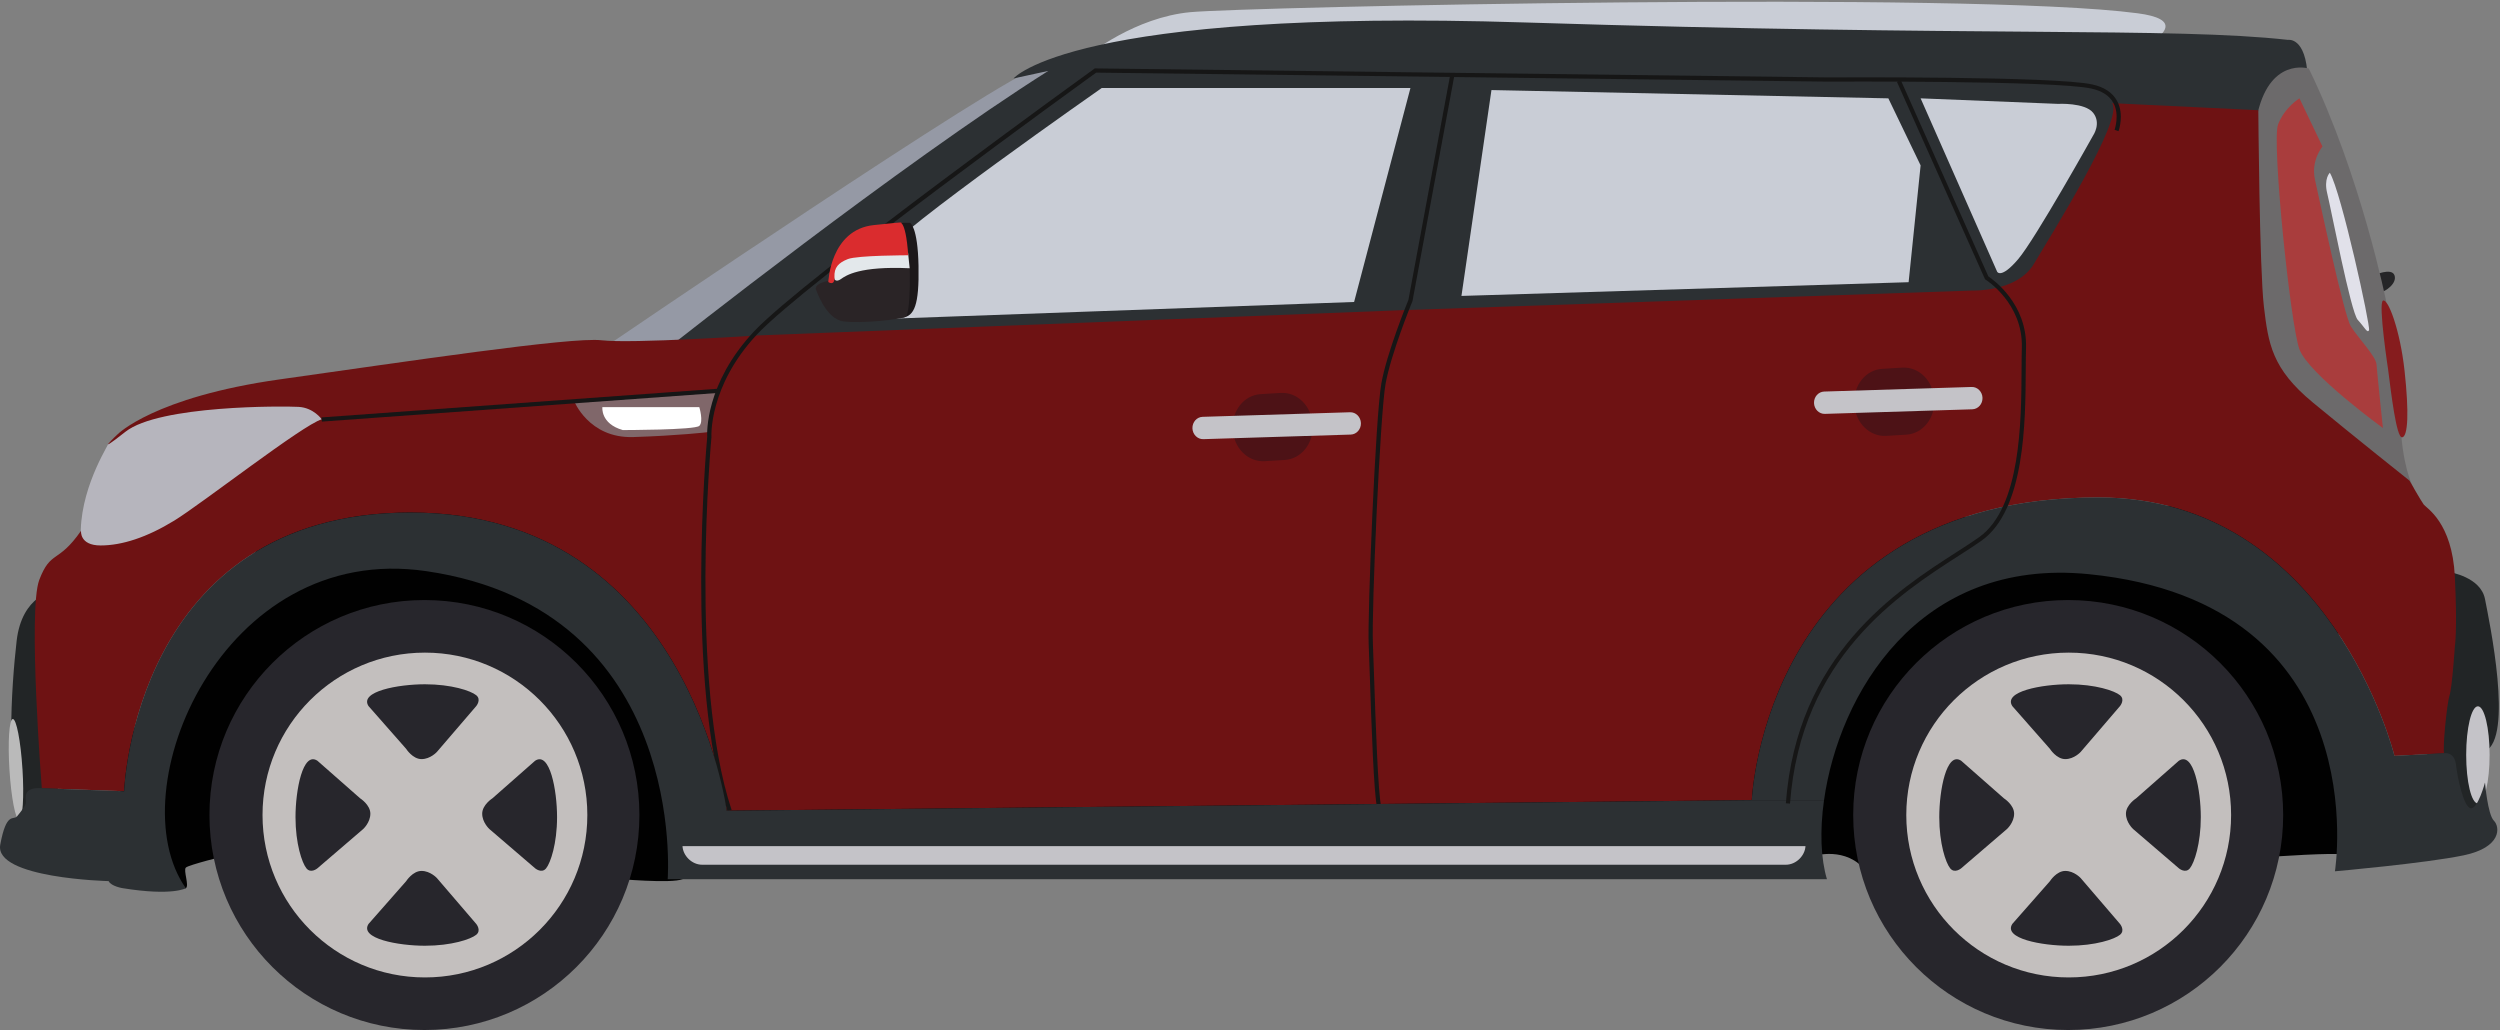 <svg width="1075" height="443" viewBox="0 0 1075 443" fill="none" xmlns="http://www.w3.org/2000/svg">
<rect x="0" y="0" width="1075" height="443" fill="#808080" stroke="none"/>
<g clip-path="url(#clip0_55_1381)">
<path d="M53.245 363.987C53.245 363.987 78.375 383.017 79.925 381.917C81.475 380.817 78.745 374.227 79.925 373.057C81.105 371.897 97.445 367.867 97.445 367.867L264.605 377.837C264.605 377.837 288.905 380.067 293.475 378.027C298.045 375.977 774.625 362.237 774.625 362.237L780.015 368.057C780.015 368.057 793.935 363.667 802.475 374.647C811.015 385.637 1007.09 362.547 1011.24 368.057C1015.38 373.567 1000.22 213.887 1000.22 213.887L600.405 235.197L138.275 212.167C138.275 212.167 36.895 287.727 53.245 363.987Z" fill="#010101"/>
<path d="M468.265 23.477C468.265 23.477 487.985 7.447 511.905 5.227C535.825 3.007 847.005 -3.893 919.245 5.717C991.495 15.337 711.875 88.567 711.875 88.567L468.265 23.477Z" fill="#C9CDD6"/>
<path d="M260.155 149.237C260.155 149.237 433.505 31.127 446.325 29.157C459.145 27.187 465.555 38.527 465.555 38.527L269.775 165.017L260.155 149.237Z" fill="#9599A5"/>
<path d="M287.815 149.197C287.815 149.197 387.345 70.487 450.765 30.487L435.805 33.737C435.805 33.737 460.845 3.487 655.995 9.667C851.145 15.847 934.075 11.617 983.845 17.147C983.845 17.147 991.605 15.687 992.305 33.407C992.305 33.407 972.465 42.837 973.115 48.047C973.765 53.247 881.725 138.467 881.725 138.467L494.035 160.257L287.825 149.197H287.815Z" fill="#2C3033"/>
<path d="M1050.77 295.867L1053.31 246.017C1053.31 246.017 1066.69 248.097 1068.54 257.557C1070.38 267.017 1081 317.357 1068.54 323.097C1056.08 328.847 1067.85 344.327 1067.85 344.327L1051.47 364.177C1051.47 364.177 1033.93 306.247 1050.78 295.867H1050.77Z" fill="#222526"/>
<path d="M23.455 253.907C23.455 253.907 9.415 255.717 7.145 275.657C4.885 295.587 2.165 334.547 10.315 356.747C18.465 378.947 25.265 361.097 25.265 361.097L23.455 253.917V253.907Z" fill="#222526"/>
<path d="M9.665 330.667C10.415 342.627 9.775 352.407 8.225 352.507C6.685 352.607 4.815 342.987 4.065 331.017C3.315 319.057 3.955 309.277 5.495 309.177C7.045 309.077 8.905 318.697 9.655 330.667H9.665Z" fill="#BABABA"/>
<path d="M1020.89 118.347C1020.89 118.347 1028.35 114.937 1029.62 118.347C1030.9 121.757 1025.78 125.507 1023.16 125.857C1020.54 126.197 1020.88 118.347 1020.88 118.347H1020.89Z" fill="#252527"/>
<path d="M992.775 29.467C992.775 29.467 975.425 24.127 970.315 50.817C965.195 77.507 966.535 146.227 966.535 146.227L1002.35 199.157L1037.94 209.887C1037.94 209.887 1034.15 204.047 1032.59 187.817C1032.59 187.817 1030.59 185.147 1030.59 179.807C1030.59 174.467 1022.36 131.097 1026.14 129.987C1026.14 129.987 1015.24 75.497 992.775 29.457V29.467Z" fill="#6C6A6B"/>
<path d="M63.385 179.927C63.385 179.927 48.084 187.847 46.484 191.047C44.895 194.237 32.255 214.867 35.135 235.687C38.014 256.497 65.335 245.077 65.335 245.077L100.555 224.917L152.865 173.157C152.865 173.157 77.794 168.607 63.385 179.937V179.927Z" fill="#B6B5BD"/>
<path d="M988.764 42.287L998.664 62.997C998.664 62.997 993.604 68.977 995.444 77.267C997.284 85.547 1007.87 135.487 1010.86 140.327C1013.85 145.157 1021.67 153.217 1021.9 156.667C1022.13 160.117 1024.66 184.057 1024.66 184.057C1024.66 184.057 992.674 160.817 988.764 150.227C984.854 139.637 976.794 60.937 979.554 53.567C982.314 46.207 988.764 42.287 988.764 42.287Z" fill="#A93D3D"/>
<path d="M1001.83 74.277C1001.83 74.277 999.124 76.807 1000.73 83.257C1002.34 89.697 1010.85 134.347 1013.85 137.567C1016.84 140.787 1017.99 143.547 1018.68 141.937C1019.37 140.327 1006.79 82.657 1001.83 74.277Z" fill="#E1E1EA"/>
<path d="M1026.93 159.177C1026.93 159.177 1022.53 130.407 1024.67 129.267C1026.81 128.127 1032.04 141.777 1033.97 159.517C1035.91 177.257 1035.45 187.607 1032.95 188.057C1030.45 188.507 1028.17 168.837 1026.92 159.167L1026.93 159.177Z" fill="#861C1E"/>
<path d="M176.575 220.387C295.715 220.387 312.485 348.587 312.485 348.587L753.275 344.057C753.275 344.057 758.715 213.897 902.315 213.897C1002.15 213.897 1029.62 325.027 1029.62 325.027L1051.77 323.847C1051.31 323.817 1050.99 323.867 1050.99 323.867C1050.23 322.337 1052.15 302.487 1053.29 299.047C1054.43 295.607 1055.58 278.047 1055.58 278.047C1055.58 278.047 1056.73 271.167 1055.58 247.877C1054.43 224.587 1043.35 218.477 1042.2 216.947C1041.06 215.417 1036.09 206.687 1036.09 206.687C1036.09 206.687 1012.03 187.547 994.475 173.037C976.915 158.527 975.385 147.837 973.475 131.797C971.565 115.757 971.075 47.387 971.075 47.387L908.175 44.357C913.515 50.847 881.825 101.257 874.575 113.477C867.325 125.697 847.845 124.937 847.845 124.937L603.835 133.337L325.835 144.237C325.835 144.237 271.615 147.847 258.625 146.317C245.645 144.787 174.615 155.487 120.395 163.117C66.175 170.757 50.515 186.797 50.515 186.797C50.515 186.797 39.435 197.107 53.955 185.647C68.465 174.187 121.925 174.577 128.415 174.957C134.905 175.337 138.345 180.307 138.345 180.307C130.325 182.597 86.795 216.587 74.955 223.847C63.115 231.107 52.415 234.547 43.255 234.547C34.095 234.547 34.845 228.247 34.845 228.247C24.915 242.547 21.865 236.357 16.895 249.337C11.935 262.317 17.975 338.927 17.975 338.927L53.375 340.227C53.375 340.227 57.435 220.377 176.575 220.377V220.387Z" fill="#6E1213"/>
<path d="M1060.46 324.597C1060.46 336.137 1062.71 345.487 1065.5 345.487C1068.29 345.487 1070.53 336.137 1070.53 324.597C1070.53 313.057 1068.28 303.707 1065.5 303.707C1062.72 303.707 1060.46 313.057 1060.46 324.597Z" fill="#C4C3C8"/>
<path d="M383.825 137.017L582.265 129.847L606.495 37.827H473.765C473.765 37.827 385.185 99.697 380.345 108.727C375.505 117.757 383.825 137.017 383.825 137.017Z" fill="#C9CDD6"/>
<path d="M641.325 38.727L628.425 127.247L820.705 121.347L825.865 71.117L811.985 42.287L641.325 38.727Z" fill="#C9CDD6"/>
<path d="M825.865 42.287L858.775 116.837C858.775 116.837 860.385 120.157 867.815 111.437C875.235 102.727 900.075 58.207 900.075 58.207C900.075 58.207 903.625 53.047 900.075 48.527C896.525 44.007 884.915 44.667 884.915 44.667L825.875 42.287H825.865Z" fill="#C9CDD6"/>
<path d="M246.765 172.237C246.765 172.237 253.075 188.537 272.285 187.937C291.495 187.337 304.335 185.837 304.335 185.837C304.335 185.837 307.635 170.147 308.905 168.107L246.765 172.237Z" fill="#80676A"/>
<path d="M312.855 348.847C294.595 293.777 303.795 191.187 304.095 187.927C303.995 186.257 303.235 164.987 324.155 142.587C345.285 119.967 469.265 30.487 470.515 29.587L470.755 29.417H471.055L785.675 33.287C789.645 33.267 883.595 32.737 899.725 36.317C904.825 37.447 908.395 39.827 910.325 43.367C913.535 49.247 911.065 56.137 910.965 56.427L909.265 55.807C909.285 55.747 911.555 49.377 908.735 44.227C907.055 41.167 903.895 39.097 899.335 38.087C883.405 34.547 786.655 35.097 785.675 35.097L471.345 31.237C465.135 35.717 346.065 121.817 325.495 143.827C304.725 166.057 305.905 187.667 305.925 187.877V187.947V188.017C305.825 189.057 296.245 292.947 314.585 348.267L312.865 348.837L312.855 348.847Z" fill="#161616"/>
<path d="M308.825 167.142L138.281 179.486L138.412 181.291L308.956 168.947L308.825 167.142Z" fill="#161616"/>
<path d="M300.705 175.077H259.025C259.025 175.077 258.125 182.157 267.785 184.927C267.785 184.927 298.795 184.927 300.705 183.127C302.605 181.327 300.705 175.077 300.705 175.077Z" fill="white"/>
<path d="M381.565 99.457L385.745 95.797H391.315C391.315 95.797 394.645 97.287 394.965 114.367C395.295 131.457 393.045 135.747 388.265 136.587C383.485 137.427 381.565 99.447 381.565 99.447V99.457Z" fill="#1C181A"/>
<path d="M350.745 124.067C350.745 124.067 354.855 137.217 362.745 138.207C370.635 139.197 387.075 137.387 389.375 136.237C391.675 135.087 391.665 111.717 390.355 107.617C389.045 103.517 368.005 106.647 368.005 106.647L359.295 112.237L357.325 120.617C357.325 120.617 350.915 121.277 350.745 124.067Z" fill="#2A2426"/>
<path d="M358.785 119.997C358.785 119.997 359.455 121.517 361.595 119.997C363.735 118.477 369.585 114.357 391.155 115.347L390.445 108.647C390.445 108.647 354.495 104.257 358.785 119.997Z" fill="#E3E8EB"/>
<path d="M356.175 121.277C356.175 121.277 356.995 98.757 375.735 96.787C394.475 94.817 386.585 95.797 386.585 95.797C386.585 95.797 389.375 93.327 390.535 109.767C390.535 109.767 368.675 109.767 364.565 111.407C360.455 113.047 358.645 115.027 358.815 119.137C358.975 123.247 356.185 121.277 356.185 121.277H356.175Z" fill="#DA2C2E"/>
<path d="M592.184 347.317C590.754 342.077 589.714 311.347 589.034 291.017C588.834 285.207 588.664 280.187 588.534 277.047C587.974 264.187 591.464 178.957 593.984 164.857C596.314 151.807 604.984 130.497 605.624 128.947L623.584 32.217L625.364 32.547L607.374 129.457L607.334 129.547C607.244 129.767 598.144 151.887 595.774 165.177C593.474 178.077 589.714 262.257 590.354 276.977C590.494 280.117 590.654 285.147 590.854 290.967C591.494 309.977 592.564 341.807 593.944 346.847L592.194 347.327L592.184 347.317Z" fill="#161616"/>
<path d="M312.485 348.587C312.485 348.587 295.725 220.387 176.575 220.387C57.425 220.387 53.375 340.237 53.375 340.237L17.975 338.937C9.495 338.327 11.185 343.367 11.185 344.887C11.185 346.407 8.895 349.087 7.365 350.997C5.835 352.907 2.785 348.707 0.105 363.217C-2.565 377.727 46.695 378.877 46.695 378.877C47.835 381.167 52.805 381.927 52.805 381.927C74.195 385.367 79.915 381.927 79.915 381.927C50.515 340.307 95.185 232.617 183.395 245.607C296.015 262.187 287.105 378.047 287.105 378.047H785.585C782.975 369.377 782.455 357.357 784.325 344.067H753.265L312.475 348.597L312.485 348.587Z" fill="#2C3033"/>
<path d="M1072.37 352.897C1069.7 350.227 1068.55 336.477 1068.55 336.477C1068.55 336.477 1065.5 347.937 1062.44 347.547C1059.39 347.167 1056.71 334.567 1056.08 328.837C1055.61 324.607 1053.06 323.917 1051.76 323.847L1029.62 325.027C1029.62 325.027 1002.15 213.897 902.314 213.897C758.704 213.897 753.274 344.057 753.274 344.057H784.334C790.664 299.037 824.534 239.527 898.244 246.897C1022.49 259.317 1004.02 374.657 1004.02 374.657C1004.02 374.657 1042.97 371.217 1059.39 367.787C1075.81 364.347 1075.04 355.567 1072.37 352.897Z" fill="#2C3033"/>
<path d="M769.725 345.547L767.915 345.417C772.685 281.497 815.655 253.897 841.335 237.407C845.095 234.997 848.335 232.907 851.045 230.977C868.975 218.167 869.165 181.067 869.275 158.897C869.295 155.317 869.305 152.227 869.385 149.547C869.965 130.397 853.965 120.337 853.805 120.247L853.565 120.097L853.455 119.837L815.675 35.177L817.325 34.437L854.995 118.857C857.085 120.247 871.765 130.717 871.195 149.607C871.115 152.267 871.095 155.347 871.075 158.917C870.955 181.437 870.775 219.117 852.085 232.467C849.335 234.427 846.075 236.527 842.295 238.947C816.905 255.257 774.405 282.547 769.705 345.567L769.725 345.547Z" fill="#161616"/>
<path d="M293.475 363.837C293.665 367.837 297.385 371.837 301.965 371.837H767.865C772.445 371.837 776.165 367.837 776.355 363.837H293.475Z" fill="#C4C3C8"/>
<path d="M564.435 182.597C564.925 190.697 559.535 197.357 552.415 197.787L543.825 198.307C536.705 198.737 530.555 192.777 530.065 184.667C529.575 176.567 534.965 169.907 542.085 169.477L550.675 168.957C557.795 168.527 563.945 174.487 564.435 182.597Z" fill="#4D1216"/>
<path d="M585.195 181.927C585.275 184.577 583.315 186.787 580.815 186.867L517.425 188.837C514.925 188.917 512.835 186.827 512.745 184.177C512.665 181.527 514.625 179.307 517.125 179.237L580.515 177.267C583.015 177.187 585.105 179.277 585.195 181.927Z" fill="#C4C3C8"/>
<path d="M831.714 171.717C832.204 179.817 826.814 186.477 819.694 186.907L811.104 187.427C803.984 187.857 797.834 181.897 797.344 173.787C796.854 165.687 802.244 159.027 809.364 158.597L817.954 158.077C825.074 157.647 831.224 163.607 831.714 171.717Z" fill="#4D1216"/>
<path d="M852.475 171.057C852.555 173.707 850.595 175.917 848.095 175.997L784.705 177.967C782.205 178.047 780.115 175.957 780.025 173.307C779.945 170.657 781.905 168.447 784.405 168.367L847.795 166.397C850.295 166.317 852.385 168.407 852.475 171.057Z" fill="#C4C3C8"/>
<path d="M274.945 350.457C274.945 401.517 233.555 442.907 182.505 442.907C131.455 442.907 90.065 401.517 90.065 350.457C90.065 299.397 131.455 258.017 182.505 258.017C233.555 258.017 274.945 299.407 274.945 350.457Z" fill="#27262C"/>
<path d="M112.885 350.457C112.885 389.027 144.155 420.297 182.725 420.297C221.295 420.297 252.555 389.027 252.555 350.457C252.555 311.887 221.295 280.627 182.725 280.627C144.155 280.627 112.885 311.897 112.885 350.457Z" fill="#C3BFBE"/>
<path d="M158.485 303.637L174.645 322.007C174.645 322.007 177.435 326.417 181.255 326.417C185.075 326.417 187.865 323.327 187.865 323.327L204.765 303.637C204.765 303.637 207.115 300.847 204.765 298.937C202.415 297.027 194.165 294.237 182.715 294.237C171.265 294.237 154.365 297.317 158.475 303.637H158.485Z" fill="#27262C"/>
<path d="M158.485 397.277L174.645 378.907C174.645 378.907 177.445 374.497 181.255 374.497C185.065 374.497 187.875 377.577 187.875 377.577L204.765 397.267C204.765 397.267 207.115 400.057 204.765 401.967C202.415 403.877 194.165 406.667 182.725 406.667C171.285 406.667 154.375 403.577 158.485 397.267V397.277Z" fill="#27262C"/>
<path d="M230.115 327.107L211.755 343.267C211.755 343.267 207.345 346.057 207.345 349.877C207.345 353.697 210.435 356.487 210.435 356.487L230.125 373.387C230.125 373.387 232.915 375.737 234.825 373.387C236.735 371.037 239.535 362.787 239.535 351.337C239.535 339.887 236.445 322.987 230.125 327.107H230.115Z" fill="#27262C"/>
<path d="M136.475 327.107L154.845 343.267C154.845 343.267 159.255 346.057 159.255 349.877C159.255 353.697 156.165 356.487 156.165 356.487L136.475 373.387C136.475 373.387 133.685 375.737 131.765 373.387C129.855 371.037 127.065 362.787 127.065 351.337C127.065 339.887 130.155 322.987 136.475 327.107Z" fill="#27262C"/>
<path d="M981.765 350.457C981.765 401.517 940.375 442.907 889.315 442.907C838.255 442.907 796.875 401.517 796.875 350.457C796.875 299.397 838.265 258.017 889.315 258.017C940.365 258.017 981.765 299.407 981.765 350.457Z" fill="#27262C"/>
<path d="M819.705 350.457C819.705 389.027 850.975 420.297 889.545 420.297C928.115 420.297 959.375 389.027 959.375 350.457C959.375 311.887 928.115 280.627 889.545 280.627C850.975 280.627 819.705 311.897 819.705 350.457Z" fill="#C3BFBE"/>
<path d="M865.305 303.637L881.465 322.007C881.465 322.007 884.255 326.417 888.075 326.417C891.895 326.417 894.695 323.327 894.695 323.327L911.585 303.637C911.585 303.637 913.935 300.847 911.585 298.937C909.235 297.027 900.995 294.237 889.545 294.237C878.095 294.237 861.195 297.317 865.305 303.637Z" fill="#27262C"/>
<path d="M865.305 397.277L881.465 378.907C881.465 378.907 884.265 374.497 888.075 374.497C891.885 374.497 894.695 377.577 894.695 377.577L911.585 397.267C911.585 397.267 913.945 400.057 911.585 401.967C909.235 403.877 900.985 406.667 889.545 406.667C878.105 406.667 861.195 403.577 865.315 397.267L865.305 397.277Z" fill="#27262C"/>
<path d="M936.924 327.107L918.564 343.267C918.564 343.267 914.154 346.057 914.154 349.877C914.154 353.697 917.244 356.487 917.244 356.487L936.934 373.387C936.934 373.387 939.724 375.737 941.634 373.387C943.554 371.037 946.344 362.787 946.344 351.337C946.344 339.887 943.254 322.987 936.934 327.107H936.924Z" fill="#27262C"/>
<path d="M843.295 327.107L861.665 343.267C861.665 343.267 866.075 346.057 866.075 349.877C866.075 353.697 862.985 356.487 862.985 356.487L843.295 373.387C843.295 373.387 840.505 375.737 838.585 373.387C836.675 371.037 833.885 362.787 833.885 351.337C833.885 339.887 836.975 322.987 843.295 327.107Z" fill="#27262C"/>
</g>
<defs>
<clipPath id="clip0_55_1381">
<rect width="1074.51" height="442.157" fill="white" transform="translate(0 0.75)"/>
</clipPath>
</defs>
</svg>
